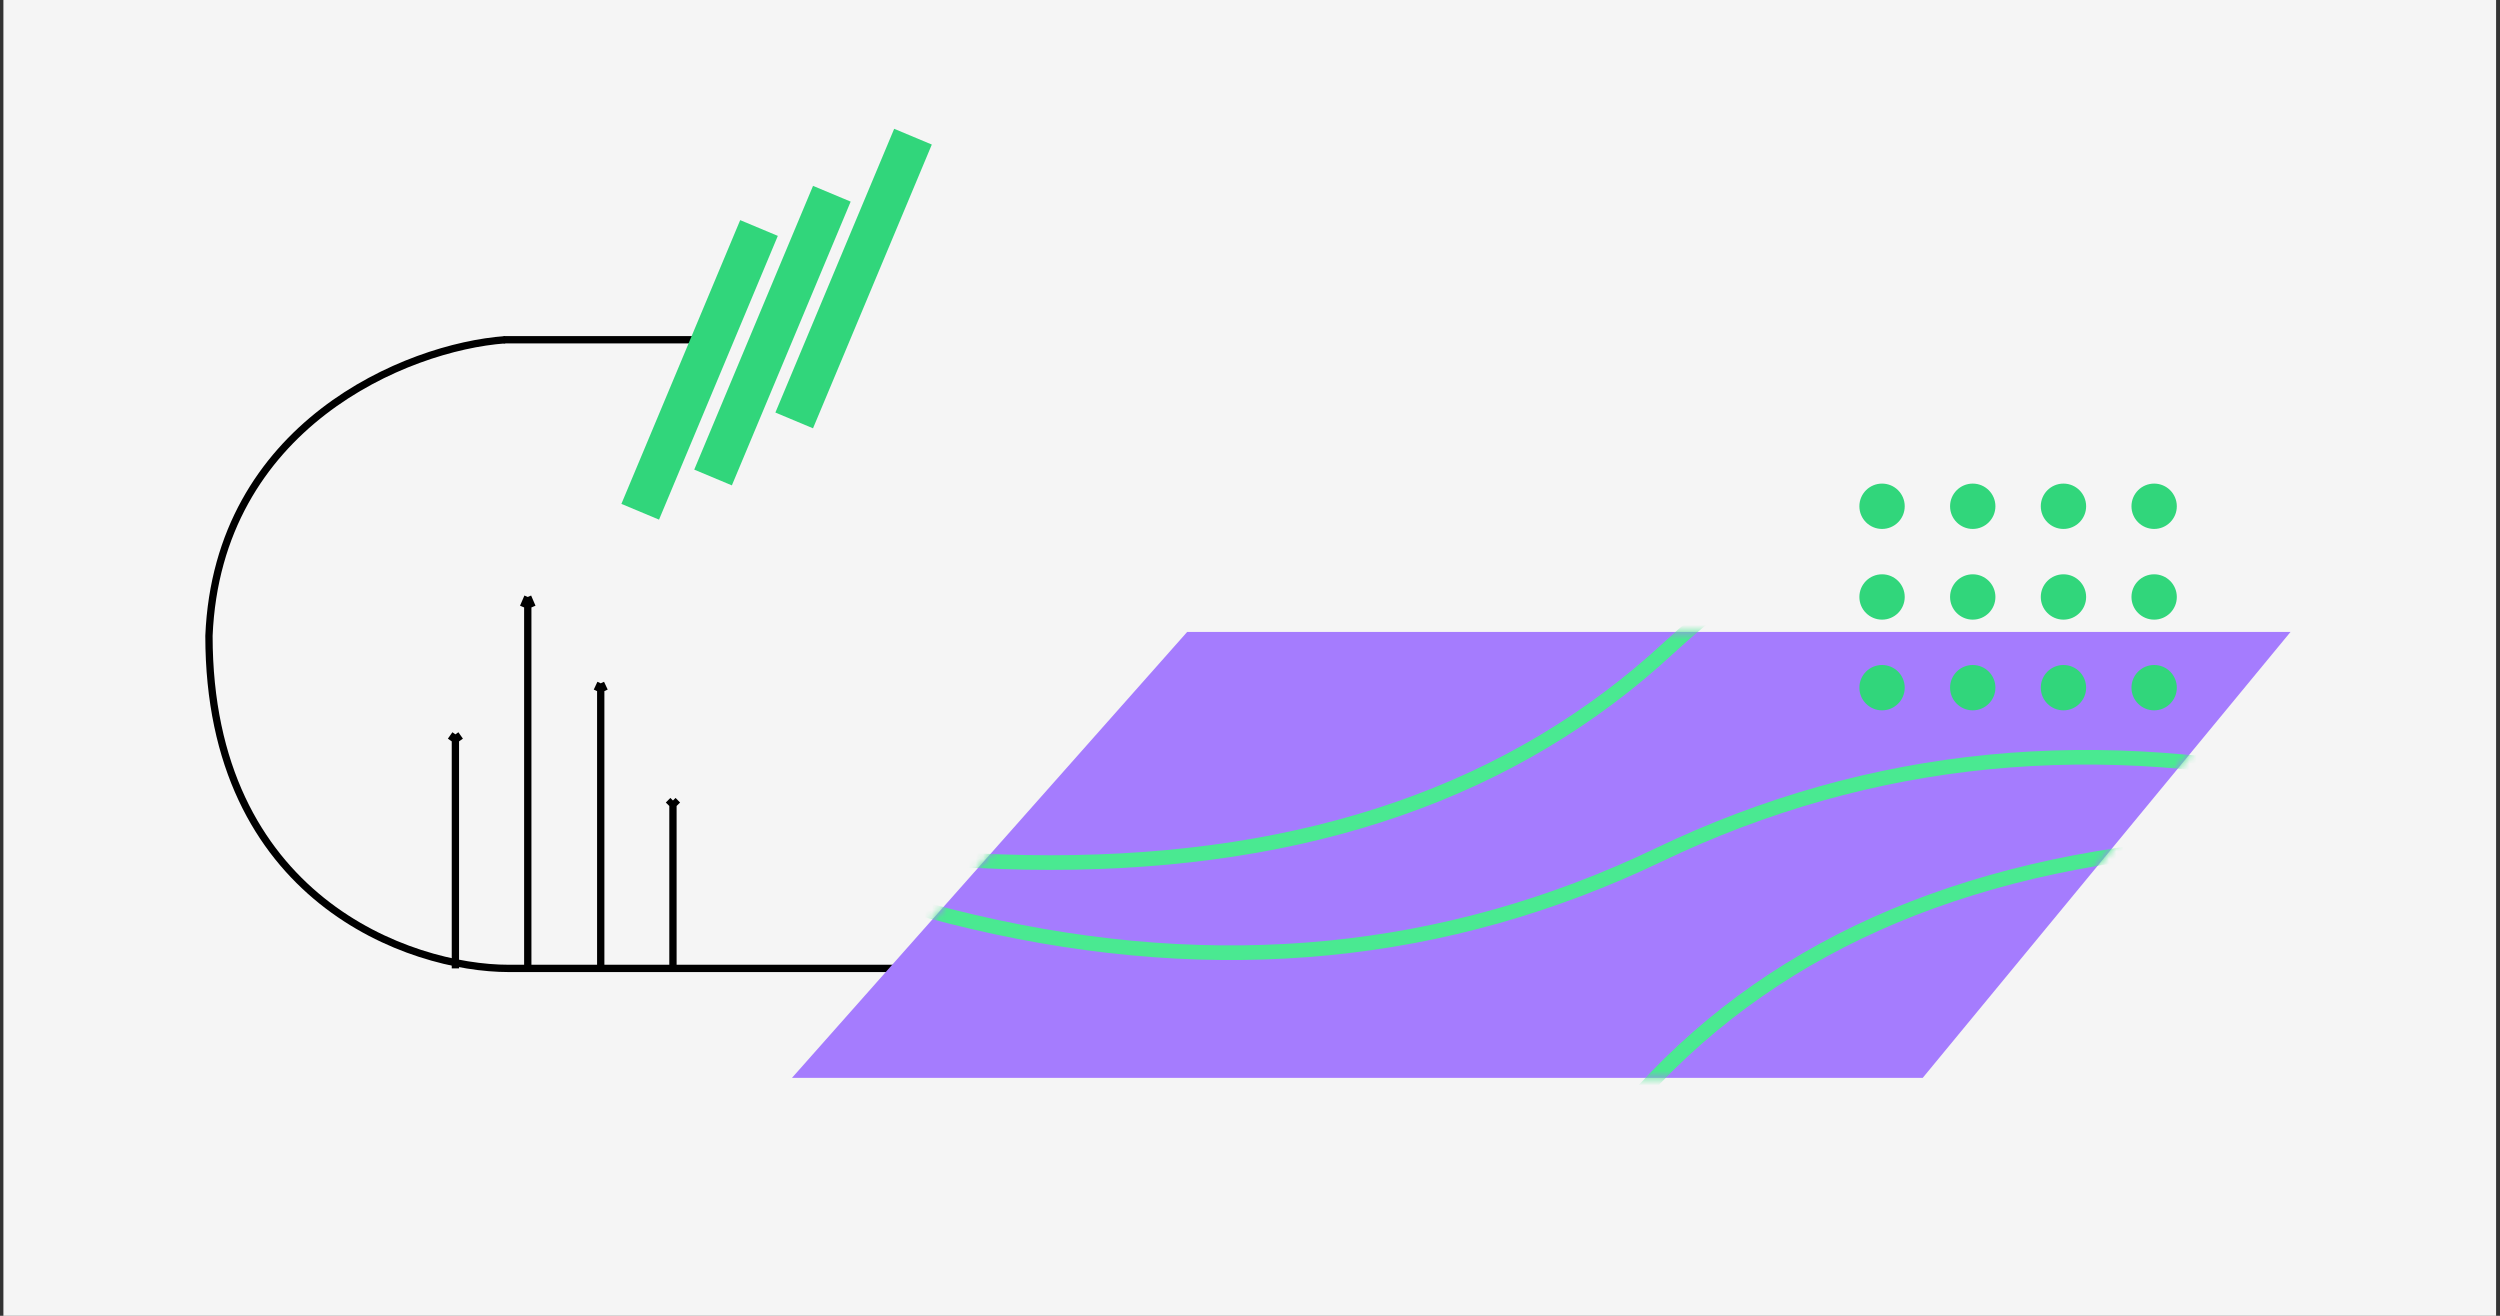 <svg width="342" height="180" viewBox="0 0 342 180" fill="none" xmlns="http://www.w3.org/2000/svg">
<rect x="0" y="0" width="342" height="180" fill="#333333" stroke="none"/>
<rect width="341" height="180" transform="translate(0.465)" fill="#F5F5F5"/>
<path d="M69.086 46.478C55.586 47.478 29.786 58.178 28.586 86.978C28.586 122.978 56.086 132.478 69.586 132.478C89.086 132.478 170.086 132.479 216.086 132.479" stroke="black"/>
<path d="M68.883 46.478H96.612" stroke="black"/>
<path d="M72.199 132.479L72.199 81.665M72.199 81.665L71.6 83.057M72.199 81.665L72.797 83.057" stroke="black"/>
<path d="M82.18 132.479L82.18 93.478M82.18 93.478L81.68 94.547M82.18 93.478L82.68 94.547" stroke="black"/>
<path d="M62.298 132.479L62.298 100.459M62.298 100.459L61.678 101.336M62.298 100.459L62.918 101.336" stroke="black"/>
<path d="M92.06 132.479V109.508M92.06 109.508L91.44 110.137M92.06 109.508L92.68 110.137" stroke="black"/>
<path d="M162.404 86.449L108.344 147.449H263.03L313.344 86.449H162.404Z" fill="#A57CFE"/>
<mask id="mask0" mask-type="alpha" maskUnits="userSpaceOnUse" x="108" y="86" width="206" height="62">
<path d="M162.404 86.449L108.344 147.449H263.03L313.344 86.449H162.404Z" fill="#A57CFE"/>
</mask>
<g mask="url(#mask0)">
<path d="M439.758 88.627C341.069 49.465 270.577 49.465 228.282 88.627C185.987 127.79 115.496 127.79 16.807 88.627" stroke="#4AE991" stroke-width="2"/>
<path d="M427.397 163.627C351.741 104.718 284.903 89.164 226.881 116.964C168.859 144.764 102.02 129.21 26.365 70.301" stroke="#4AE991" stroke-width="2"/>
<path d="M435.589 137.734C332.774 104.078 262.501 107.924 224.767 149.273C187.034 190.622 116.76 194.468 13.946 160.812" stroke="#4AE991" stroke-width="2"/>
</g>
<circle r="3.102" transform="matrix(-1 0 0 1 294.687 69.258)" fill="#31D67B"/>
<circle r="3.102" transform="matrix(-1 0 0 1 282.281 69.258)" fill="#31D67B"/>
<circle r="3.102" transform="matrix(-1 0 0 1 269.871 69.258)" fill="#31D67B"/>
<circle r="3.102" transform="matrix(-1 0 0 1 257.465 69.258)" fill="#31D67B"/>
<circle r="3.102" transform="matrix(-1 0 0 1 294.687 81.666)" fill="#31D67B"/>
<circle r="3.102" transform="matrix(-1 0 0 1 282.281 81.666)" fill="#31D67B"/>
<circle r="3.102" transform="matrix(-1 0 0 1 269.871 81.666)" fill="#31D67B"/>
<circle r="3.102" transform="matrix(-1 0 0 1 257.465 81.666)" fill="#31D67B"/>
<circle r="3.102" transform="matrix(-1 0 0 1 257.465 94.073)" fill="#31D67B"/>
<circle r="3.102" transform="matrix(-1 0 0 1 269.871 94.073)" fill="#31D67B"/>
<circle r="3.102" transform="matrix(-1 0 0 1 282.281 94.073)" fill="#31D67B"/>
<circle r="3.102" transform="matrix(-1 0 0 1 294.687 94.073)" fill="#31D67B"/>
<rect x="101.258" y="30.113" width="5.582" height="42.083" transform="rotate(22.718 101.258 30.113)" fill="#31D67B"/>
<rect x="111.223" y="25.426" width="5.582" height="42.083" transform="rotate(22.718 111.223 25.426)" fill="#31D67B"/>
<rect x="122.324" y="17.619" width="5.582" height="42.083" transform="rotate(22.718 122.324 17.619)" fill="#31D67B"/>
</svg>
